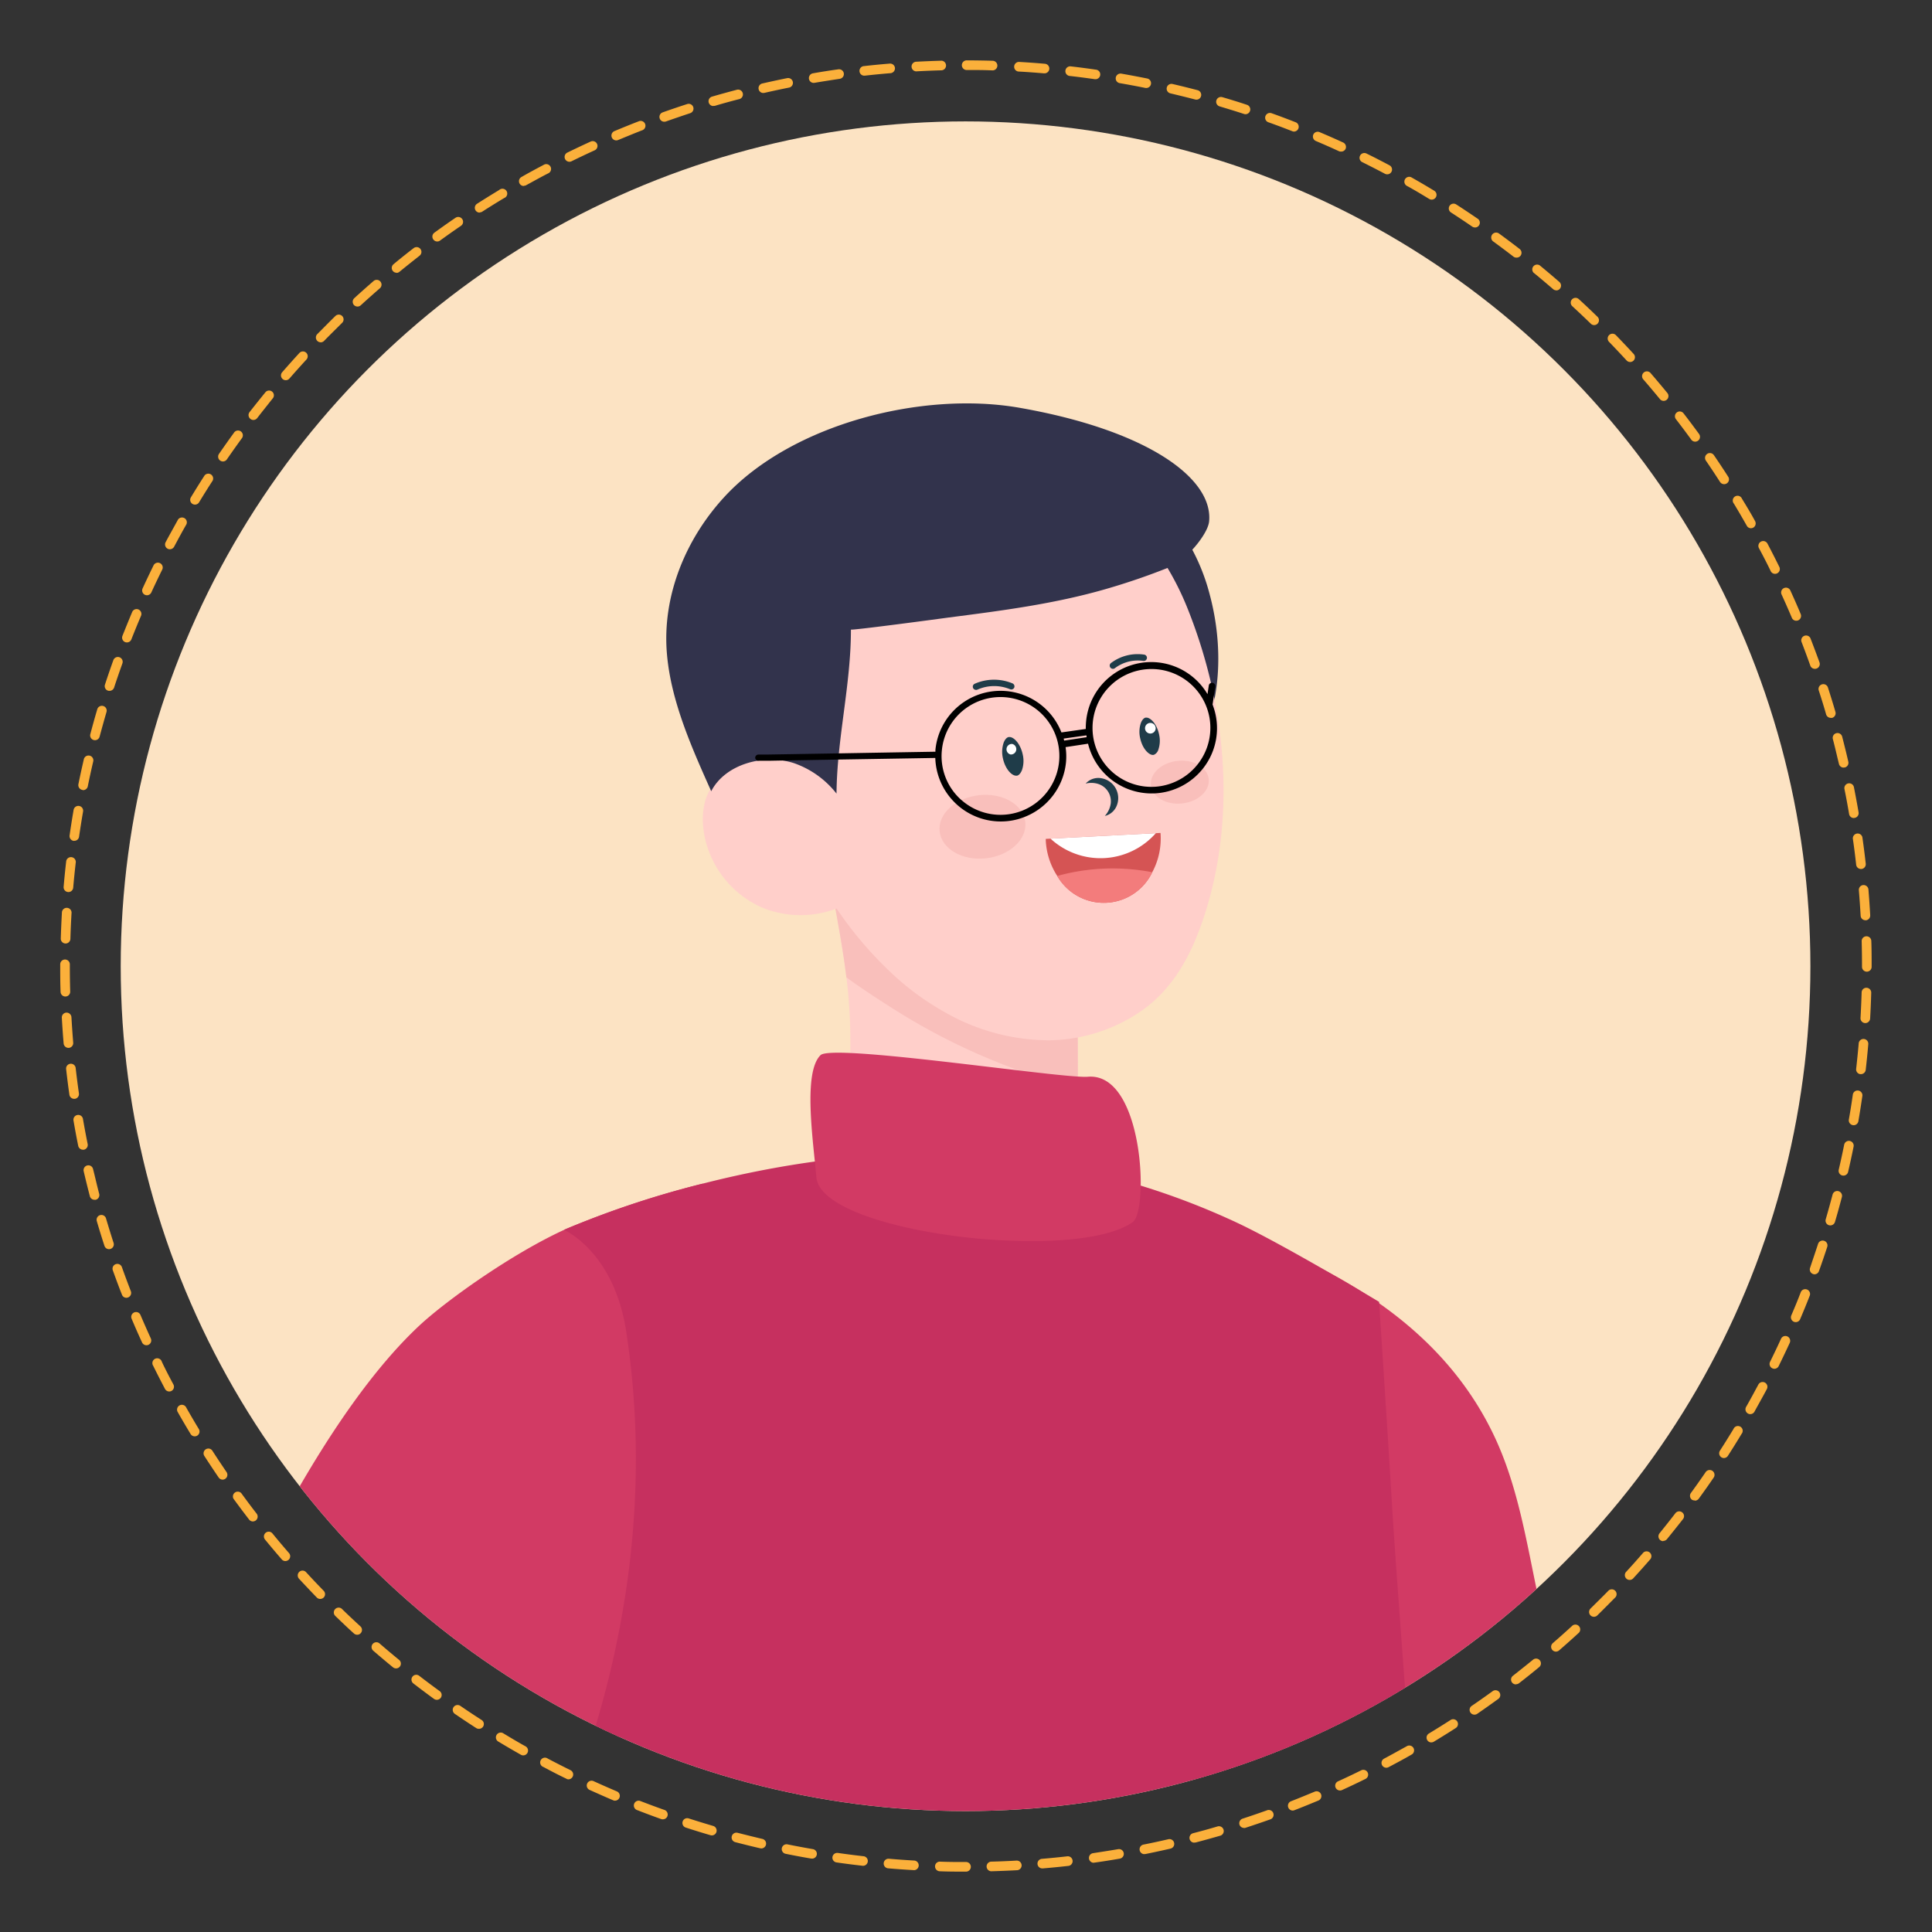 <svg id="Layer_1" data-name="Layer 1" xmlns="http://www.w3.org/2000/svg" xmlns:xlink="http://www.w3.org/1999/xlink" viewBox="0 0 480 480"><rect x="0" y="0" width="480" height="480" fill="#333333" stroke="none"/><defs><style>.cls-1{fill:none;}.cls-2{clip-path:url(#clip-path);}.cls-3{fill:#fce3c3;}.cls-4{fill:#d23a64;}.cls-5{fill:#c6305f;}.cls-6{fill:#32334c;}.cls-7{fill:#ffcfca;}.cls-8{fill:#f9bfbb;}.cls-9{fill:#1f3c49;}.cls-10{fill:#fff;}.cls-11{fill:#d55454;}.cls-12{fill:#f37c7c;}.cls-13{fill:#fbb03b;}</style><clipPath id="clip-path"><circle class="cls-1" cx="239.89" cy="240.06" r="209.9"/></clipPath></defs><g class="cls-2"><circle class="cls-3" cx="239.89" cy="240.06" r="209.9"/><path class="cls-4" d="M280.14,308.79c.38-5.2,4.9-9.33,10.29-7.84,32.36,8.93,65.8,24,80.86,55.95,5.89,12.5,8,26.4,10.86,39.82q4.83,22.53,9,45.2c3.5,19.12,6.35,38.35,9.05,57.59,2.46,17.48,2,39,10.07,54.7,15,29.33,30.74,59.2,46.12,88.7q11.82,22.68,23.53,45.44,5.7,11.11,11.33,22.27c1.83,3.62,5,7.91,3.08,12.06-3.82,8.13-14.8,12.61-22,17.34a24.67,24.67,0,0,1-6.73,3.5c-11.14,3.12-20.54-14.95-25.85-22q-13.62-18-26.79-36.32c-19.34-26.92-39.22-54.41-56.21-83.22-6.71-11.38-13.87-22.95-19.25-35-12.74-28.55-17.51-60-27.86-89.5-10.94-31.09-24.34-62.53-28-95.57A401.86,401.86,0,0,1,280.14,308.79Z"/><path class="cls-4" d="M21.47,757.66c10.51,2.68,45.1-.87,46.35-1.63,5.63-3.41,6-187.35,14.64-202.47,4.75-8.34,23.28-38.85,42.28-71.06,17.94-30.43,36.31-62.39,43.88-78.6,14.16-30.31,8.19-101.86,6-109.83a234.11,234.11,0,0,0-34.35,11.42l-.12.06C127,311.6,111.06,323,104.41,329.13,59.69,370.6,17.61,499.69,10.48,534.56,2,576.33,14,755.76,21.47,757.66Z"/><path class="cls-5" d="M93,699.92c23.27,17.46,280.53,18.71,280.53,6.51,0-46.53-10.5-99.07-13.82-145.55-2.83-39.56-12.52-164.18-13.82-186.22-.9-15.29-3.26-51.22-3.26-51.22s-23-13.83-35-19.52a183.29,183.29,0,0,0-51.52-15.5c-29.89-4.56-59.64.07-81.52,5.65a234.11,234.11,0,0,0-34.35,11.42l-.12.06s12.39,5.32,15.45,25.2c13,84.57-30.87,151.16-30.87,151.16S112.86,555.22,106,592.59C101.7,616.32,89.77,697.48,93,699.92Z"/><path class="cls-6" d="M300.55,147.71a50.39,50.39,0,0,0-8.47-17.66c-10.16-13.07-27.35-22.68-44.26-20.24-15.36,2.22-29.1,8.5-37.16,22.36-8.44,14.51-8.16,34.05,1.91,47.71a60.61,60.61,0,0,0,23.48,19,56.87,56.87,0,0,0,8.56,3.11c15.57,4.24,35.94,2.43,47.77-9.62C303.6,180.92,304.5,162.39,300.55,147.71Z"/><path class="cls-7" d="M205.19,212.52c.76,4.18,1.49,8.37,2.24,12.55,0,.25.09.51.13.76a3.4,3.4,0,0,1,.07.34c1,5.54,2,11.08,2.66,16.65.28,2.23.5,4.49.66,6.74q.27,3.78.31,7.58c.07,4.83-.07,9.67-.21,14.5q-.27,8.83-.52,17.66A130,130,0,0,0,224,302a145.82,145.82,0,0,0,32.08,5c6.9-4,13-9.94,12-15.35l-.32-21.23V267l0-9.21-.05-13.11a65.2,65.2,0,0,1-12.93-5.19c-13.91-6.8-27.72-13.77-41.26-21.27l-1.05-.58A31.76,31.76,0,0,1,205.19,212.52Z"/><path class="cls-8" d="M267.8,270.44a158.66,158.66,0,0,1-44.37-18.86c-4.35-2.72-8.86-5.63-13.15-8.76-.67-5.57-1.66-11.1-2.65-16.65-.81-4.55-1.62-9.11-2.44-13.65,2.62,2.54,5.12,3.87,8.33,5.65,13.54,7.5,27.35,14.47,41.26,21.27a65.44,65.44,0,0,0,12.94,5.2Z"/><path class="cls-7" d="M298.63,229.22c-3,8.59-7.34,16.49-14.9,21.83a41.16,41.16,0,0,1-23.13,7.41,52.34,52.34,0,0,1-25.89-7,67.32,67.32,0,0,1-11.12-7.8A93.08,93.08,0,0,1,208,225.94a115.5,115.5,0,0,1-16.7-35.36c-3.83-14.35-4.22-29.4.94-43.64a55.65,55.65,0,0,1,9-16.05,52.35,52.35,0,0,1,68.1-11.36c11.49,7.24,20.38,18.57,25.48,31.08a126.64,126.64,0,0,1,4.25,12.21C305.39,184.35,306,208.06,298.63,229.22Z"/><path class="cls-7" d="M214.26,222.15a25.24,25.24,0,0,1-24.68,3.43,24.81,24.81,0,0,1-14.1-16,23.51,23.51,0,0,1-.75-3.93,17.8,17.8,0,0,1,.57-7,15.46,15.46,0,0,1,12.78-10.37,17.85,17.85,0,0,1,15.44,6.37l4.13,10.56Z"/><path class="cls-9" d="M252.56,192.71c-1.13.12-2.8-1.6-3.38-4.27a7.17,7.17,0,0,1,.17-3.91c.14-.38.55-1.26,1.24-1.41l.11,0c1.13-.12,2.8,1.61,3.38,4.27a7,7,0,0,1-.17,3.92c-.14.37-.55,1.25-1.24,1.41Z"/><path class="cls-9" d="M286.53,187.56c-1,.1-2.66-1.42-3.25-4.13a6.84,6.84,0,0,1,.16-3.79c.29-.76.72-1.25,1.18-1.35h.1c1-.1,2.66,1.42,3.24,4.13a6.85,6.85,0,0,1-.16,3.79,2,2,0,0,1-1.17,1.34l-.1,0Z"/><path class="cls-9" d="M269.73,194.68a4.21,4.21,0,0,1,3.76-1.35,5,5,0,0,1,4,6.73,4.21,4.21,0,0,1-3,2.66,5.78,5.78,0,0,0,1.47-3.08,4.54,4.54,0,0,0-2.82-4.77A5.71,5.71,0,0,0,269.73,194.68Z"/><path class="cls-9" d="M242.23,171.35a.73.73,0,0,1-.47-.42.79.79,0,0,1,.4-1.05,11.94,11.94,0,0,1,9.4-.09.81.81,0,0,1,.42,1.05.8.8,0,0,1-1,.41,10.3,10.3,0,0,0-8.13.08A.75.75,0,0,1,242.23,171.35Z"/><path class="cls-9" d="M276.34,166.15a.8.8,0,0,1-.33-1.41,11,11,0,0,1,8.28-2.1.8.8,0,0,1,.66.9.79.79,0,0,1-.91.66A9.44,9.44,0,0,0,277,166,.79.79,0,0,1,276.34,166.15Z"/><path class="cls-10" d="M251.48,184.83a1.33,1.33,0,0,0-.4,2.62A1.33,1.33,0,0,0,251.48,184.83Z"/><path class="cls-10" d="M286,179.62a1.32,1.32,0,0,0-.4,2.61A1.32,1.32,0,0,0,286,179.62Z"/><path class="cls-11" d="M288.35,207.31a17.72,17.72,0,0,1-2.07,9.39,13.35,13.35,0,0,1-23.61.93,17.72,17.72,0,0,1-2.85-8.84c0-.12,0-.24,0-.37l28.5-1.48C288.33,207.07,288.35,207.19,288.35,207.31Z"/><path class="cls-10" d="M287.16,207A18.3,18.3,0,0,1,261,208.36Z"/><path class="cls-12" d="M286.28,216.7a13.35,13.35,0,0,1-23.61.93,51.73,51.73,0,0,1,14.8-1.86A53.09,53.09,0,0,1,286.28,216.7Z"/><path class="cls-8" d="M254.73,204.25c.46,4.33-3.92,8.35-9.8,9s-11-2.37-11.48-6.69,3.92-8.35,9.8-9S254.26,199.92,254.73,204.25Z"/><ellipse class="cls-8" cx="293.11" cy="194.35" rx="7.22" ry="5.32" transform="translate(-19.09 32.44) rotate(-6.14)"/><path class="cls-6" d="M300.4,129.55c1.05-10.9-15.78-22.76-47.11-28.24-24.21-4.23-56.45,4.06-73.11,21.92-9.81,10.53-15.73,24.85-14.48,39.24,1,11.79,6.2,23.37,11,34.11,3.46-6.75,13.11-9.37,20.49-7a23,23,0,0,1,10.64,7.59c.11-13.72,3.59-27,3.58-40.76,0,.28,22.75-2.77,24.36-3,13.13-1.69,26.17-3.37,38.92-7.05q8.16-2.35,16-5.5C294.53,139.35,300.09,132.79,300.4,129.55Z"/><path d="M188.42,187.47l2.12,0,17.84-.3,10.36-.18,13.66-.23c0-.14,0-.29,0-.43a16.25,16.25,0,0,1,31.31-4.36l6.05-.86a17.85,17.85,0,0,1,.07-1.79A16.25,16.25,0,0,1,300,172.46l.32-2.14a.8.8,0,0,1,.62-.67,1.08,1.08,0,0,1,.31,0,.81.81,0,0,1,.68.93l-.32,2.14-.35,2.31.15.43a16.13,16.13,0,0,1-2.49,15.42,16.3,16.3,0,0,1-12.16,6.24h-.23a14.83,14.83,0,0,1-2-.07,16.27,16.27,0,0,1-14.21-12.28l-5.58.85a15.6,15.6,0,0,1,.1,3.81A16.27,16.27,0,0,1,254.46,203a15.38,15.38,0,0,1-1.62.54,16.25,16.25,0,0,1-15.48-4,4,4,0,0,1-.29-.29,16.27,16.27,0,0,1-4.7-10.94l-11.93.2-12.2.2-13.31.23h-.29l-3.71.07-2.48,0h-.1a.72.72,0,0,1-.25-.07.83.83,0,0,1-.47-.65.19.19,0,0,1,0-.08A.81.81,0,0,1,188.42,187.47Zm96.22,7.95a12.46,12.46,0,0,0,1.35.07,13.74,13.74,0,0,0,3.28-.36,14.68,14.68,0,0,0,8.26-5.21,14.58,14.58,0,0,0,3-11.39h0a14.64,14.64,0,1,0-15.86,16.9ZM264.39,184l5.57-.84c0-.16,0-.31-.07-.46l-5.63.8C264.31,183.67,264.35,183.84,264.39,184Zm-25.54,14.75A14.63,14.63,0,1,0,234,186.45,14.51,14.51,0,0,0,238.85,198.76Z"/><path class="cls-4" d="M202.84,292.54c.51,5.63,11.27,10.2,24.8,12.95a145.93,145.93,0,0,0,32.35,2.8c9.43-.3,17.43-1.78,21.45-4.68s2.64-37.35-11.22-36.09a12,12,0,0,1-1.36,0c-3.65-.12-12.31-1.16-22.17-2.33-12.24-1.46-26.31-3.13-34.91-3.55-4.34-.21-7.28-.1-7.91.5C199.48,266.42,202,283.2,202.84,292.54Z"/></g><path class="cls-13" d="M239.89,465a1.2,1.2,0,1,0,0-2.39c-2.09,0-4.23,0-6.35-.09a1.17,1.17,0,0,0-1.23,1.16,1.2,1.2,0,0,0,1.16,1.23C235.61,465,237.77,465,239.89,465Zm6.39-.09h0c2.13-.06,4.28-.15,6.41-.26a1.2,1.2,0,0,0,1.13-1.26,1.21,1.21,0,0,0-1.26-1.13c-2.11.12-4.24.21-6.35.26a1.2,1.2,0,0,0,0,2.39Zm-19.16-.27a1.2,1.2,0,0,0,.07-2.39c-2.11-.12-4.24-.27-6.34-.45a1.19,1.19,0,1,0-.21,2.38c2.13.18,4.29.33,6.41.45ZM259,464.2h.1c2.12-.18,4.28-.39,6.4-.63a1.2,1.2,0,0,0-.27-2.38c-2.1.24-4.23.45-6.33.63a1.19,1.19,0,0,0,.1,2.38Zm-44.65-.65a1.19,1.19,0,0,0,.13-2.38c-2.09-.24-4.21-.51-6.3-.81a1.2,1.2,0,0,0-1.36,1,1.19,1.19,0,0,0,1,1.35c2.11.31,4.26.58,6.37.82Zm57.35-.78.17,0c2.11-.29,4.24-.63,6.35-1a1.19,1.19,0,0,0-.41-2.35c-2.08.35-4.19.68-6.28,1a1.2,1.2,0,0,0,.17,2.38Zm-70-1a1.19,1.19,0,0,0,.2-2.37c-2.07-.36-4.17-.75-6.25-1.17a1.19,1.19,0,1,0-.47,2.34c2.1.43,4.22.82,6.31,1.18A.75.75,0,0,0,201.74,461.74Zm82.6-1.13.23,0c2.1-.43,4.21-.88,6.28-1.36a1.19,1.19,0,0,0-.53-2.33c-2.06.48-4.15.93-6.22,1.34a1.2,1.2,0,0,0,.24,2.37Zm-95.13-1.4a1.2,1.2,0,0,0,.27-2.36c-2-.47-4.12-1-6.17-1.52a1.19,1.19,0,1,0-.61,2.31c2.07.54,4.17,1.06,6.24,1.54Zm107.58-1.48a1,1,0,0,0,.3,0c2.07-.54,4.15-1.12,6.19-1.71a1.2,1.2,0,0,0-.67-2.3c-2,.6-4.08,1.17-6.12,1.7a1.19,1.19,0,0,0,.3,2.35ZM176.85,456a1.2,1.2,0,0,0,.34-2.35c-2-.59-4.07-1.22-6.08-1.87a1.19,1.19,0,0,0-.74,2.27c2,.66,4.09,1.3,6.14,1.9A1.33,1.33,0,0,0,176.85,456Zm132.2-1.83a1.5,1.5,0,0,0,.37-.05c2-.66,4.09-1.36,6.11-2.08a1.2,1.2,0,1,0-.81-2.25c-2,.71-4,1.4-6,2.05a1.2,1.2,0,0,0-.77,1.51A1.19,1.19,0,0,0,309.05,454.14ZM164.69,452a1.18,1.18,0,0,0,1.13-.79,1.2,1.2,0,0,0-.72-1.53c-2-.7-4-1.45-6-2.22a1.18,1.18,0,0,0-1.54.68,1.2,1.2,0,0,0,.67,1.55c2,.77,4,1.53,6,2.24A1.16,1.16,0,0,0,164.69,452Zm156.44-2.17a1.14,1.14,0,0,0,.44-.08c2-.77,4-1.59,6-2.42a1.2,1.2,0,0,0,.63-1.57,1.19,1.19,0,0,0-1.56-.63c-2,.82-3.94,1.63-5.91,2.39a1.2,1.2,0,0,0,.43,2.31Zm-168.32-2.46a1.2,1.2,0,0,0,.46-2.3c-1.91-.81-3.86-1.67-5.8-2.55a1.19,1.19,0,0,0-1,2.17c2,.9,3.92,1.76,5.86,2.58A1.14,1.14,0,0,0,152.81,447.38Zm180.13-2.53a1.09,1.09,0,0,0,.49-.11c1.94-.88,3.9-1.81,5.82-2.76a1.19,1.19,0,0,0-1.06-2.14c-1.9.94-3.83,1.86-5.75,2.73a1.19,1.19,0,0,0,.5,2.28Zm-191.72-2.77a1.2,1.2,0,0,0,.53-2.27c-1.89-.93-3.79-1.9-5.65-2.88A1.19,1.19,0,1,0,135,439c1.87,1,3.79,2,5.7,2.91A1.12,1.12,0,0,0,141.22,442.08Zm203.21-2.88a1.25,1.25,0,0,0,.55-.14c1.88-1,3.78-2,5.65-3.09a1.2,1.2,0,1,0-1.18-2.08c-1.84,1-3.72,2.07-5.58,3.05a1.2,1.2,0,0,0,.56,2.26ZM130,436.12a1.2,1.2,0,0,0,.59-2.24c-1.83-1-3.67-2.11-5.48-3.2a1.2,1.2,0,1,0-1.23,2.05c1.82,1.1,3.69,2.19,5.53,3.23A1.16,1.16,0,0,0,130,436.12Zm225.62-3.23a1.13,1.13,0,0,0,.61-.17c1.82-1.1,3.66-2.24,5.46-3.4a1.19,1.19,0,0,0-1.29-2c-1.79,1.15-3.6,2.28-5.4,3.37a1.19,1.19,0,0,0,.62,2.21ZM119,429.52a1.19,1.19,0,0,0,.65-2.2c-1.76-1.13-3.54-2.31-5.29-3.51a1.19,1.19,0,1,0-1.35,2c1.77,1.21,3.57,2.41,5.35,3.55A1.16,1.16,0,0,0,119,429.52ZM366.33,426a1.19,1.19,0,0,0,.67-.2c1.75-1.2,3.51-2.45,5.25-3.71a1.19,1.19,0,1,0-1.4-1.93c-1.72,1.25-3.47,2.48-5.2,3.66a1.19,1.19,0,0,0,.68,2.18ZM108.5,422.31a1.21,1.21,0,0,0,1-.49,1.19,1.19,0,0,0-.27-1.67c-1.7-1.23-3.4-2.51-5.08-3.8a1.18,1.18,0,0,0-1.67.21,1.2,1.2,0,0,0,.21,1.68c1.69,1.3,3.42,2.6,5.14,3.85A1.21,1.21,0,0,0,108.5,422.31Zm268.17-3.87a1.19,1.19,0,0,0,.73-.25c1.68-1.3,3.37-2.65,5-4a1.19,1.19,0,0,0-1.51-1.85c-1.64,1.34-3.32,2.67-5,4a1.19,1.19,0,0,0,.73,2.14ZM98.39,414.51a1.19,1.19,0,0,0,.76-2.12c-1.63-1.33-3.27-2.71-4.86-4.09a1.19,1.19,0,1,0-1.56,1.81c1.61,1.39,3.26,2.79,4.91,4.13A1.19,1.19,0,0,0,98.39,414.51Zm288.17-4.17a1.2,1.2,0,0,0,.78-.29c1.62-1.4,3.23-2.84,4.8-4.28a1.2,1.2,0,1,0-1.62-1.76c-1.55,1.43-3.15,2.85-4.74,4.23a1.2,1.2,0,0,0,.78,2.1ZM88.74,406.15a1.18,1.18,0,0,0,.88-.39,1.2,1.2,0,0,0-.07-1.69c-1.55-1.42-3.11-2.88-4.62-4.36a1.2,1.2,0,0,0-1.67,1.72c1.54,1.49,3.11,3,4.67,4.4A1.2,1.2,0,0,0,88.74,406.15ZM396,401.69a1.2,1.2,0,0,0,.83-.33c1.51-1.48,3-3,4.54-4.54a1.2,1.2,0,0,0-1.71-1.67c-1.48,1.52-3,3-4.5,4.49a1.2,1.2,0,0,0,.84,2.05ZM79.57,397.25a1.23,1.23,0,0,0,.84-.34,1.2,1.2,0,0,0,0-1.69c-1.47-1.51-2.94-3.06-4.37-4.62a1.19,1.19,0,0,0-1.69-.07,1.21,1.21,0,0,0-.07,1.69c1.45,1.57,2.94,3.14,4.42,4.67A1.17,1.17,0,0,0,79.57,397.25Zm325.31-4.72a1.19,1.19,0,0,0,.88-.38c1.43-1.56,2.87-3.17,4.28-4.79a1.2,1.2,0,0,0-1.81-1.57c-1.39,1.61-2.81,3.2-4.23,4.74a1.2,1.2,0,0,0,.08,1.69A1.15,1.15,0,0,0,404.88,392.53Zm-334-4.69a1.2,1.2,0,0,0,.91-2c-1.39-1.59-2.77-3.23-4.1-4.86a1.19,1.19,0,1,0-1.85,1.51c1.35,1.65,2.75,3.31,4.14,4.91A1.18,1.18,0,0,0,70.92,387.84Zm342.33-5a1.22,1.22,0,0,0,.93-.43c1.34-1.64,2.68-3.33,4-5a1.18,1.18,0,0,0-.21-1.67,1.2,1.2,0,0,0-1.68.21c-1.29,1.68-2.62,3.35-3.95,5a1.2,1.2,0,0,0,.92,1.95ZM62.82,378a1.24,1.24,0,0,0,.73-.25,1.21,1.21,0,0,0,.22-1.68c-1.3-1.67-2.58-3.39-3.82-5.09A1.2,1.2,0,0,0,58,372.34c1.25,1.72,2.55,3.45,3.85,5.14A1.19,1.19,0,0,0,62.82,378Zm358.24-5.17a1.19,1.19,0,0,0,1-.49c1.25-1.72,2.5-3.48,3.7-5.24a1.19,1.19,0,1,0-2-1.35c-1.19,1.74-2.42,3.48-3.66,5.18a1.2,1.2,0,0,0,.26,1.67A1.25,1.25,0,0,0,421.06,372.78ZM55.29,367.61a1.2,1.2,0,0,0,1-1.87c-1.19-1.75-2.38-3.53-3.52-5.3a1.19,1.19,0,1,0-2,1.29c1.16,1.79,2.35,3.59,3.56,5.36A1.21,1.21,0,0,0,55.29,367.61Zm373-5.36a1.2,1.2,0,0,0,1-.55c1.15-1.78,2.29-3.61,3.39-5.44a1.19,1.19,0,1,0-2-1.23c-1.09,1.8-2.22,3.61-3.36,5.38a1.19,1.19,0,0,0,1,1.84Zm-379.91-5.4a1.19,1.19,0,0,0,.62-.17,1.2,1.2,0,0,0,.4-1.64c-1.1-1.81-2.18-3.66-3.22-5.5a1.2,1.2,0,0,0-2.08,1.18c1.05,1.86,2.15,3.73,3.25,5.55A1.19,1.19,0,0,0,48.36,356.85Zm386.51-5.51a1.19,1.19,0,0,0,1-.61c1-1.85,2.09-3.74,3.08-5.62a1.19,1.19,0,1,0-2.11-1.12c-1,1.86-2,3.73-3.05,5.56a1.2,1.2,0,0,0,.45,1.63A1.16,1.16,0,0,0,434.87,351.34ZM42.05,345.71a1.14,1.14,0,0,0,.56-.14A1.19,1.19,0,0,0,43.1,344c-1-1.86-2-3.77-2.89-5.67a1.2,1.2,0,1,0-2.15,1c.95,1.93,1.94,3.85,2.93,5.74A1.21,1.21,0,0,0,42.05,345.71Zm398.79-5.64a1.2,1.2,0,0,0,1.07-.67c.93-1.9,1.86-3.84,2.75-5.78a1.21,1.21,0,0,0-.59-1.59,1.19,1.19,0,0,0-1.58.59c-.88,1.92-1.8,3.85-2.72,5.72a1.19,1.19,0,0,0,.54,1.6A1.12,1.12,0,0,0,440.84,340.07ZM36.39,334.22a1.23,1.23,0,0,0,.49-.1,1.2,1.2,0,0,0,.59-1.59c-.87-1.91-1.74-3.88-2.57-5.83a1.18,1.18,0,0,0-1.56-.63,1.19,1.19,0,0,0-.64,1.56c.84,2,1.71,4,2.6,5.9A1.18,1.18,0,0,0,36.39,334.22Zm409.75-5.74a1.18,1.18,0,0,0,1.1-.73c.83-1.95,1.65-3.95,2.42-5.93a1.2,1.2,0,0,0-2.23-.86c-.76,2-1.56,3.93-2.39,5.86a1.21,1.21,0,0,0,.64,1.57A1.25,1.25,0,0,0,446.14,328.48ZM31.39,322.43a1.15,1.15,0,0,0,.44-.09,1.2,1.2,0,0,0,.68-1.54c-.77-2-1.52-4-2.23-6a1.2,1.2,0,0,0-1.53-.72,1.19,1.19,0,0,0-.72,1.53c.72,2,1.47,4.05,2.25,6A1.18,1.18,0,0,0,31.39,322.43Zm419.4-5.83a1.19,1.19,0,0,0,1.12-.79c.72-2,1.42-4.05,2.08-6.08a1.2,1.2,0,0,0-2.28-.74c-.65,2-1.34,4-2,6a1.2,1.2,0,0,0,.72,1.53A1.18,1.18,0,0,0,450.79,316.6ZM27.08,310.35a1.15,1.15,0,0,0,.37-.06,1.19,1.19,0,0,0,.77-1.5c-.65-2-1.28-4.05-1.88-6.08a1.19,1.19,0,0,0-2.29.67c.6,2.06,1.24,4.12,1.9,6.14A1.18,1.18,0,0,0,27.08,310.35Zm427.66-5.9a1.21,1.21,0,0,0,1.15-.86c.6-2,1.18-4.13,1.72-6.19a1.19,1.19,0,1,0-2.31-.61c-.53,2-1.11,4.1-1.7,6.13a1.19,1.19,0,0,0,.8,1.48A1.4,1.4,0,0,0,454.74,304.45ZM23.49,298.08l.3,0a1.21,1.21,0,0,0,.86-1.46c-.54-2-1-4.12-1.53-6.17a1.19,1.19,0,0,0-1.43-.9,1.21,1.21,0,0,0-.9,1.44c.49,2.07,1,4.17,1.54,6.23A1.19,1.19,0,0,0,23.49,298.08Zm434.5-6a1.2,1.2,0,0,0,1.17-.93c.48-2.07.94-4.18,1.36-6.27a1.19,1.19,0,1,0-2.34-.48c-.42,2.07-.87,4.16-1.35,6.21a1.2,1.2,0,0,0,.89,1.44ZM20.61,285.64l.23,0a1.2,1.2,0,0,0,.94-1.41c-.42-2.06-.81-4.16-1.17-6.24a1.19,1.19,0,1,0-2.35.4c.36,2.1.75,4.23,1.18,6.32A1.2,1.2,0,0,0,20.61,285.64Zm439.92-6.08a1.2,1.2,0,0,0,1.18-1c.36-2.09.69-4.22,1-6.34a1.2,1.2,0,0,0-2.37-.34c-.3,2.1-.63,4.21-1,6.28a1.21,1.21,0,0,0,1,1.38ZM18.44,273h.17a1.2,1.2,0,0,0,1-1.35c-.3-2.08-.57-4.2-.81-6.31a1.19,1.19,0,1,0-2.37.27c.24,2.13.51,4.27.81,6.37A1.2,1.2,0,0,0,18.44,273Zm443.91-6.13a1.2,1.2,0,0,0,1.18-1.06c.24-2.1.46-4.25.64-6.39a1.19,1.19,0,0,0-2.38-.2c-.18,2.11-.4,4.24-.63,6.32a1.19,1.19,0,0,0,1,1.33ZM17,260.34h.1a1.2,1.2,0,0,0,1.09-1.29c-.17-2.1-.32-4.23-.44-6.34a1.22,1.22,0,0,0-1.26-1.13,1.2,1.2,0,0,0-1.13,1.26c.12,2.14.27,4.29.45,6.41A1.2,1.2,0,0,0,17,260.34Zm446.44-6.16a1.2,1.2,0,0,0,1.19-1.13c.12-2.12.21-4.28.27-6.41a1.2,1.2,0,0,0-1.16-1.23,1.17,1.17,0,0,0-1.22,1.16c-.07,2.11-.16,4.24-.28,6.35a1.2,1.2,0,0,0,1.13,1.26Zm-447.16-6.6h0a1.19,1.19,0,0,0,1.16-1.22c-.06-2.11-.09-4.25-.09-6.36v-.42a1.19,1.19,0,0,0-1.19-1.19h0a1.19,1.19,0,0,0-1.2,1.19V240c0,2.13,0,4.29.09,6.42A1.19,1.19,0,0,0,16.28,247.58Zm447.52-6.17a1.2,1.2,0,0,0,1.2-1.2V240c0-2.07,0-4.16-.08-6.22a1.19,1.19,0,0,0-1.23-1.16,1.18,1.18,0,0,0-1.16,1.22c.05,2,.08,4.11.08,6.15v.21A1.2,1.2,0,0,0,463.8,241.41Zm-447.5-7a1.2,1.2,0,0,0,1.19-1.16c.06-2.11.16-4.25.28-6.35a1.2,1.2,0,1,0-2.39-.14c-.12,2.12-.21,4.28-.28,6.42a1.2,1.2,0,0,0,1.16,1.23Zm447.16-5.76h.06a1.2,1.2,0,0,0,1.13-1.26c-.12-2.13-.27-4.29-.44-6.41a1.22,1.22,0,0,0-1.29-1.09,1.19,1.19,0,0,0-1.09,1.29c.17,2.1.32,4.23.44,6.34A1.19,1.19,0,0,0,463.46,228.63ZM17,221.63a1.2,1.2,0,0,0,1.19-1.1c.18-2.11.4-4.24.64-6.32a1.2,1.2,0,0,0-2.38-.27c-.24,2.1-.46,4.25-.64,6.39a1.19,1.19,0,0,0,1.08,1.29Zm445.35-5.73h.13a1.2,1.2,0,0,0,1.06-1.32c-.24-2.13-.51-4.27-.81-6.37a1.2,1.2,0,1,0-2.37.33c.3,2.08.57,4.2.8,6.31A1.2,1.2,0,0,0,462.39,215.9Zm-443.89-7a1.19,1.19,0,0,0,1.18-1c.31-2.1.64-4.21,1-6.28a1.19,1.19,0,0,0-2.35-.41c-.36,2.09-.7,4.23-1,6.35a1.2,1.2,0,0,0,1,1.35Zm442.1-5.69h.2a1.2,1.2,0,0,0,1-1.38c-.36-2.11-.76-4.23-1.17-6.32a1.2,1.2,0,0,0-2.35.47c.42,2.06.81,4.17,1.16,6.25A1.2,1.2,0,0,0,460.6,203.24Zm-439.91-6.9a1.19,1.19,0,0,0,1.17-1c.42-2.07.88-4.16,1.36-6.21a1.2,1.2,0,0,0-2.33-.55c-.48,2.08-.95,4.19-1.37,6.28a1.2,1.2,0,0,0,.93,1.41Zm437.4-5.63.27,0a1.19,1.19,0,0,0,.89-1.43c-.48-2.09-1-4.19-1.53-6.24a1.19,1.19,0,0,0-2.31.61c.53,2,1,4.1,1.51,6.17A1.2,1.2,0,0,0,458.09,190.71ZM23.6,183.9a1.19,1.19,0,0,0,1.15-.89c.54-2,1.12-4.1,1.71-6.12a1.19,1.19,0,1,0-2.29-.68c-.6,2-1.18,4.12-1.73,6.19a1.19,1.19,0,0,0,.85,1.46A1.65,1.65,0,0,0,23.6,183.9Zm431.26-5.55a1.4,1.4,0,0,0,.34,0,1.2,1.2,0,0,0,.81-1.48c-.6-2.06-1.24-4.12-1.89-6.14a1.2,1.2,0,0,0-2.28.73c.65,2,1.28,4,1.87,6.08A1.21,1.21,0,0,0,454.86,178.35ZM27.21,171.64a1.2,1.2,0,0,0,1.14-.82c.65-2,1.35-4,2.06-6a1.19,1.19,0,0,0-2.25-.8c-.72,2-1.42,4.05-2.08,6.07a1.19,1.19,0,0,0,.76,1.51A1.24,1.24,0,0,0,27.21,171.64Zm423.71-5.47a1.12,1.12,0,0,0,.4-.07,1.2,1.2,0,0,0,.73-1.53c-.72-2-1.48-4-2.25-6a1.2,1.2,0,0,0-2.23.87c.77,2,1.51,4,2.22,6A1.21,1.21,0,0,0,450.92,166.17ZM31.53,159.61a1.19,1.19,0,0,0,1.11-.76c.77-1.95,1.57-3.92,2.4-5.86a1.21,1.21,0,0,0-.64-1.57,1.19,1.19,0,0,0-1.56.63c-.84,2-1.65,4-2.42,5.93a1.2,1.2,0,0,0,.67,1.55A1.41,1.41,0,0,0,31.53,159.61Zm414.75-5.39a1.25,1.25,0,0,0,.46-.09,1.21,1.21,0,0,0,.64-1.57c-.83-2-1.7-3.95-2.59-5.9a1.2,1.2,0,0,0-2.18,1c.88,1.92,1.75,3.89,2.57,5.83A1.18,1.18,0,0,0,446.28,154.22ZM36.51,147.89a1.2,1.2,0,0,0,1.09-.7c.88-1.92,1.8-3.84,2.73-5.72a1.2,1.2,0,0,0-2.15-1.06c-.94,1.9-1.86,3.85-2.75,5.78a1.2,1.2,0,0,0,.58,1.59A1.33,1.33,0,0,0,36.51,147.89ZM441,142.57a1.17,1.17,0,0,0,.52-.12,1.19,1.19,0,0,0,.55-1.6c-.94-1.92-1.93-3.85-2.92-5.74a1.2,1.2,0,1,0-2.12,1.12c1,1.87,2,3.78,2.9,5.67A1.19,1.19,0,0,0,441,142.57Zm-398.8-6.11a1.21,1.21,0,0,0,1.06-.63c1-1.87,2-3.74,3.05-5.56a1.2,1.2,0,0,0-2.08-1.18c-1,1.84-2.08,3.73-3.08,5.62a1.19,1.19,0,0,0,.49,1.61A1.14,1.14,0,0,0,42.16,136.46ZM435,131.24a1.26,1.26,0,0,0,.59-.15,1.2,1.2,0,0,0,.45-1.63c-1-1.86-2.14-3.73-3.25-5.55a1.19,1.19,0,1,0-2,1.23c1.09,1.81,2.17,3.66,3.21,5.5A1.18,1.18,0,0,0,435,131.24ZM48.46,125.37a1.2,1.2,0,0,0,1-.57c1.09-1.8,2.22-3.61,3.37-5.38a1.2,1.2,0,0,0-2-1.3c-1.16,1.79-2.3,3.62-3.4,5.44a1.18,1.18,0,0,0,.4,1.64A1.16,1.16,0,0,0,48.46,125.37Zm379.91-5.08a1.16,1.16,0,0,0,.64-.19,1.19,1.19,0,0,0,.36-1.65c-1.15-1.8-2.35-3.6-3.55-5.36a1.2,1.2,0,1,0-2,1.35c1.2,1.74,2.38,3.53,3.52,5.3A1.22,1.22,0,0,0,428.37,120.29Zm-373-5.64a1.18,1.18,0,0,0,1-.52c1.2-1.74,2.44-3.49,3.67-5.18a1.2,1.2,0,1,0-1.93-1.41c-1.25,1.71-2.49,3.48-3.71,5.24a1.2,1.2,0,0,0,1,1.87Zm365.76-4.92a1.2,1.2,0,0,0,1-1.9c-1.26-1.72-2.55-3.46-3.86-5.14a1.19,1.19,0,0,0-1.89,1.45c1.29,1.68,2.58,3.39,3.82,5.1A1.18,1.18,0,0,0,421.14,109.73ZM62.9,104.34a1.19,1.19,0,0,0,1-.47c1.29-1.66,2.62-3.33,3.95-5A1.19,1.19,0,0,0,66,97.39c-1.35,1.65-2.7,3.34-4,5a1.2,1.2,0,0,0,.21,1.68A1.17,1.17,0,0,0,62.9,104.34ZM413.33,99.6a1.2,1.2,0,0,0,.93-1.95c-1.35-1.64-2.74-3.3-4.14-4.92a1.2,1.2,0,1,0-1.81,1.57c1.39,1.6,2.76,3.24,4.1,4.86A1.18,1.18,0,0,0,413.33,99.6ZM71,94.46a1.16,1.16,0,0,0,.9-.41c1.39-1.59,2.81-3.18,4.24-4.73a1.21,1.21,0,0,0-.07-1.69,1.19,1.19,0,0,0-1.69.07c-1.44,1.57-2.88,3.18-4.28,4.79a1.19,1.19,0,0,0,.12,1.68A1.15,1.15,0,0,0,71,94.46Zm334-4.52a1.19,1.19,0,0,0,.88-2c-1.44-1.57-2.93-3.14-4.41-4.67a1.19,1.19,0,1,0-1.71,1.66c1.46,1.51,2.93,3.07,4.36,4.62A1.18,1.18,0,0,0,405,89.94ZM79.65,85.06a1.21,1.21,0,0,0,.86-.36c1.47-1.51,3-3,4.49-4.49a1.19,1.19,0,1,0-1.66-1.71c-1.52,1.48-3,3-4.54,4.54a1.19,1.19,0,0,0,.85,2Zm316.41-4.29a1.17,1.17,0,0,0,.85-.36,1.2,1.2,0,0,0,0-1.69c-1.54-1.49-3.11-3-4.67-4.41a1.19,1.19,0,1,0-1.61,1.76c1.54,1.42,3.09,2.89,4.61,4.36A1.2,1.2,0,0,0,396.06,80.77ZM88.82,76.16a1.19,1.19,0,0,0,.81-.31c1.55-1.42,3.15-2.84,4.75-4.23a1.19,1.19,0,1,0-1.57-1.8c-1.61,1.4-3.23,2.83-4.8,4.27a1.21,1.21,0,0,0-.07,1.69A1.22,1.22,0,0,0,88.82,76.16Zm297.83-4a1.2,1.2,0,0,0,.78-2.1c-1.61-1.4-3.26-2.79-4.9-4.14A1.2,1.2,0,0,0,381,67.74c1.63,1.33,3.26,2.71,4.86,4.09A1.16,1.16,0,0,0,386.65,72.13ZM98.49,67.8a1.19,1.19,0,0,0,.75-.27c1.64-1.34,3.32-2.67,5-4a1.19,1.19,0,0,0-1.46-1.89c-1.69,1.3-3.39,2.65-5,4a1.19,1.19,0,0,0,.76,2.12ZM376.77,64a1.21,1.21,0,0,0,1-.46,1.2,1.2,0,0,0-.22-1.68c-1.68-1.3-3.41-2.6-5.13-3.85A1.2,1.2,0,1,0,371,60c1.7,1.24,3.41,2.52,5.08,3.81A1.19,1.19,0,0,0,376.77,64ZM108.62,60a1.15,1.15,0,0,0,.7-.23c1.7-1.23,3.45-2.47,5.2-3.66a1.19,1.19,0,1,0-1.35-2c-1.77,1.2-3.53,2.45-5.25,3.7a1.19,1.19,0,0,0-.27,1.67A1.21,1.21,0,0,0,108.62,60Zm257.84-3.48a1.19,1.19,0,0,0,.67-2.18c-1.76-1.2-3.55-2.4-5.34-3.55a1.19,1.19,0,1,0-1.29,2c1.76,1.14,3.54,2.32,5.28,3.52A1.2,1.2,0,0,0,366.46,56.51ZM119.18,52.77a1.16,1.16,0,0,0,.64-.19c1.79-1.15,3.61-2.28,5.41-3.36a1.2,1.2,0,1,0-1.23-2c-1.82,1.1-3.66,2.24-5.47,3.4a1.19,1.19,0,0,0,.65,2.2ZM355.73,49.6a1.21,1.21,0,0,0,1-.58,1.19,1.19,0,0,0-.41-1.64c-1.81-1.1-3.67-2.19-5.53-3.24a1.2,1.2,0,1,0-1.18,2.08c1.84,1,3.68,2.12,5.48,3.21A1.22,1.22,0,0,0,355.73,49.6ZM130.14,46.16a1.26,1.26,0,0,0,.59-.15c1.85-1,3.73-2.07,5.59-3a1.2,1.2,0,0,0-1.12-2.12c-1.87,1-3.77,2-5.65,3.09a1.19,1.19,0,0,0,.59,2.23Zm214.5-2.85a1.19,1.19,0,0,0,.56-2.25c-1.89-1-3.81-2-5.71-2.92a1.19,1.19,0,1,0-1.05,2.14c1.87.93,3.77,1.9,5.64,2.89A1.25,1.25,0,0,0,344.64,43.31ZM141.47,40.19a1.23,1.23,0,0,0,.52-.12c1.91-.94,3.85-1.86,5.76-2.73a1.19,1.19,0,1,0-1-2.17c-1.93.88-3.89,1.81-5.82,2.75a1.2,1.2,0,0,0,.53,2.27Zm191.74-2.53A1.19,1.19,0,0,0,334.3,37a1.21,1.21,0,0,0-.59-1.59c-1.94-.89-3.91-1.76-5.86-2.58a1.19,1.19,0,0,0-1.57.63,1.21,1.21,0,0,0,.64,1.57c1.92.81,3.87,1.67,5.79,2.56A1.31,1.31,0,0,0,333.21,37.66ZM153.12,34.88a1.14,1.14,0,0,0,.47-.1c2-.82,3.94-1.63,5.9-2.39a1.2,1.2,0,1,0-.86-2.23c-2,.77-4,1.59-6,2.42a1.2,1.2,0,0,0,.46,2.3Zm168.37-2.19a1.2,1.2,0,0,0,.43-2.31c-2-.78-4-1.54-6-2.25a1.19,1.19,0,1,0-.81,2.24c2,.71,4,1.46,5.95,2.23A1.15,1.15,0,0,0,321.49,32.69ZM165.07,30.24a1.09,1.09,0,0,0,.4-.07c2-.7,4-1.39,6-2.05a1.19,1.19,0,0,0-.73-2.27c-2.05.66-4.1,1.36-6.11,2.07a1.19,1.19,0,0,0-.72,1.53A1.18,1.18,0,0,0,165.07,30.24Zm144.39-1.86a1.2,1.2,0,0,0,.37-2.33c-2-.67-4.1-1.31-6.14-1.91a1.19,1.19,0,0,0-.68,2.29c2,.6,4.07,1.23,6.08,1.89A1.15,1.15,0,0,0,309.46,28.38ZM177.25,26.3a1.32,1.32,0,0,0,.34,0c2-.6,4.09-1.17,6.13-1.69a1.2,1.2,0,0,0-.61-2.32c-2.05.54-4.13,1.11-6.19,1.71a1.19,1.19,0,0,0,.33,2.34Zm120-1.54a1.18,1.18,0,0,0,1.15-.89,1.2,1.2,0,0,0-.85-1.46c-2.06-.54-4.16-1.06-6.23-1.54a1.19,1.19,0,1,0-.55,2.32c2,.48,4.13,1,6.17,1.53A1.1,1.1,0,0,0,297.2,24.76ZM189.62,23.08a1.24,1.24,0,0,0,.27,0c2.06-.47,4.15-.92,6.21-1.33a1.2,1.2,0,0,0-.47-2.35c-2.08.42-4.2.88-6.28,1.35a1.2,1.2,0,0,0,.27,2.36Zm95.13-1.22A1.19,1.19,0,0,0,285,19.5c-2.09-.42-4.21-.82-6.32-1.19a1.2,1.2,0,1,0-.4,2.36c2.08.36,4.18.75,6.24,1.17A1,1,0,0,0,284.75,21.86Zm-82.6-1.28.2,0c2.07-.35,4.19-.68,6.28-1a1.19,1.19,0,1,0-.33-2.36c-2.12.29-4.25.63-6.35,1a1.2,1.2,0,0,0,.2,2.38Zm70-.9a1.19,1.19,0,0,0,.17-2.37c-2.13-.31-4.28-.59-6.37-.83a1.2,1.2,0,0,0-.27,2.38c2.07.23,4.19.51,6.3.81Zm-57.36-.89h.14c2.09-.23,4.22-.44,6.32-.61a1.21,1.21,0,0,0,1.1-1.29,1.2,1.2,0,0,0-1.29-1.09c-2.13.17-4.29.38-6.4.62a1.19,1.19,0,0,0,.13,2.38Zm44.67-.57a1.19,1.19,0,0,0,.1-2.38c-2.15-.19-4.3-.34-6.41-.46a1.2,1.2,0,0,0-.14,2.39c2.09.11,4.22.27,6.34.45Zm-31.93-.49h.07c2.11-.12,4.25-.2,6.35-.26a1.2,1.2,0,0,0,0-2.39h0c-2.12.06-4.27.15-6.41.26a1.2,1.2,0,0,0,.06,2.39Zm19.17-.24a1.2,1.2,0,0,0,0-2.39c-2.12-.06-4.28-.1-6.42-.1h0a1.2,1.2,0,1,0,0,2.39c2.12,0,4.26,0,6.36.1Z"/></svg>